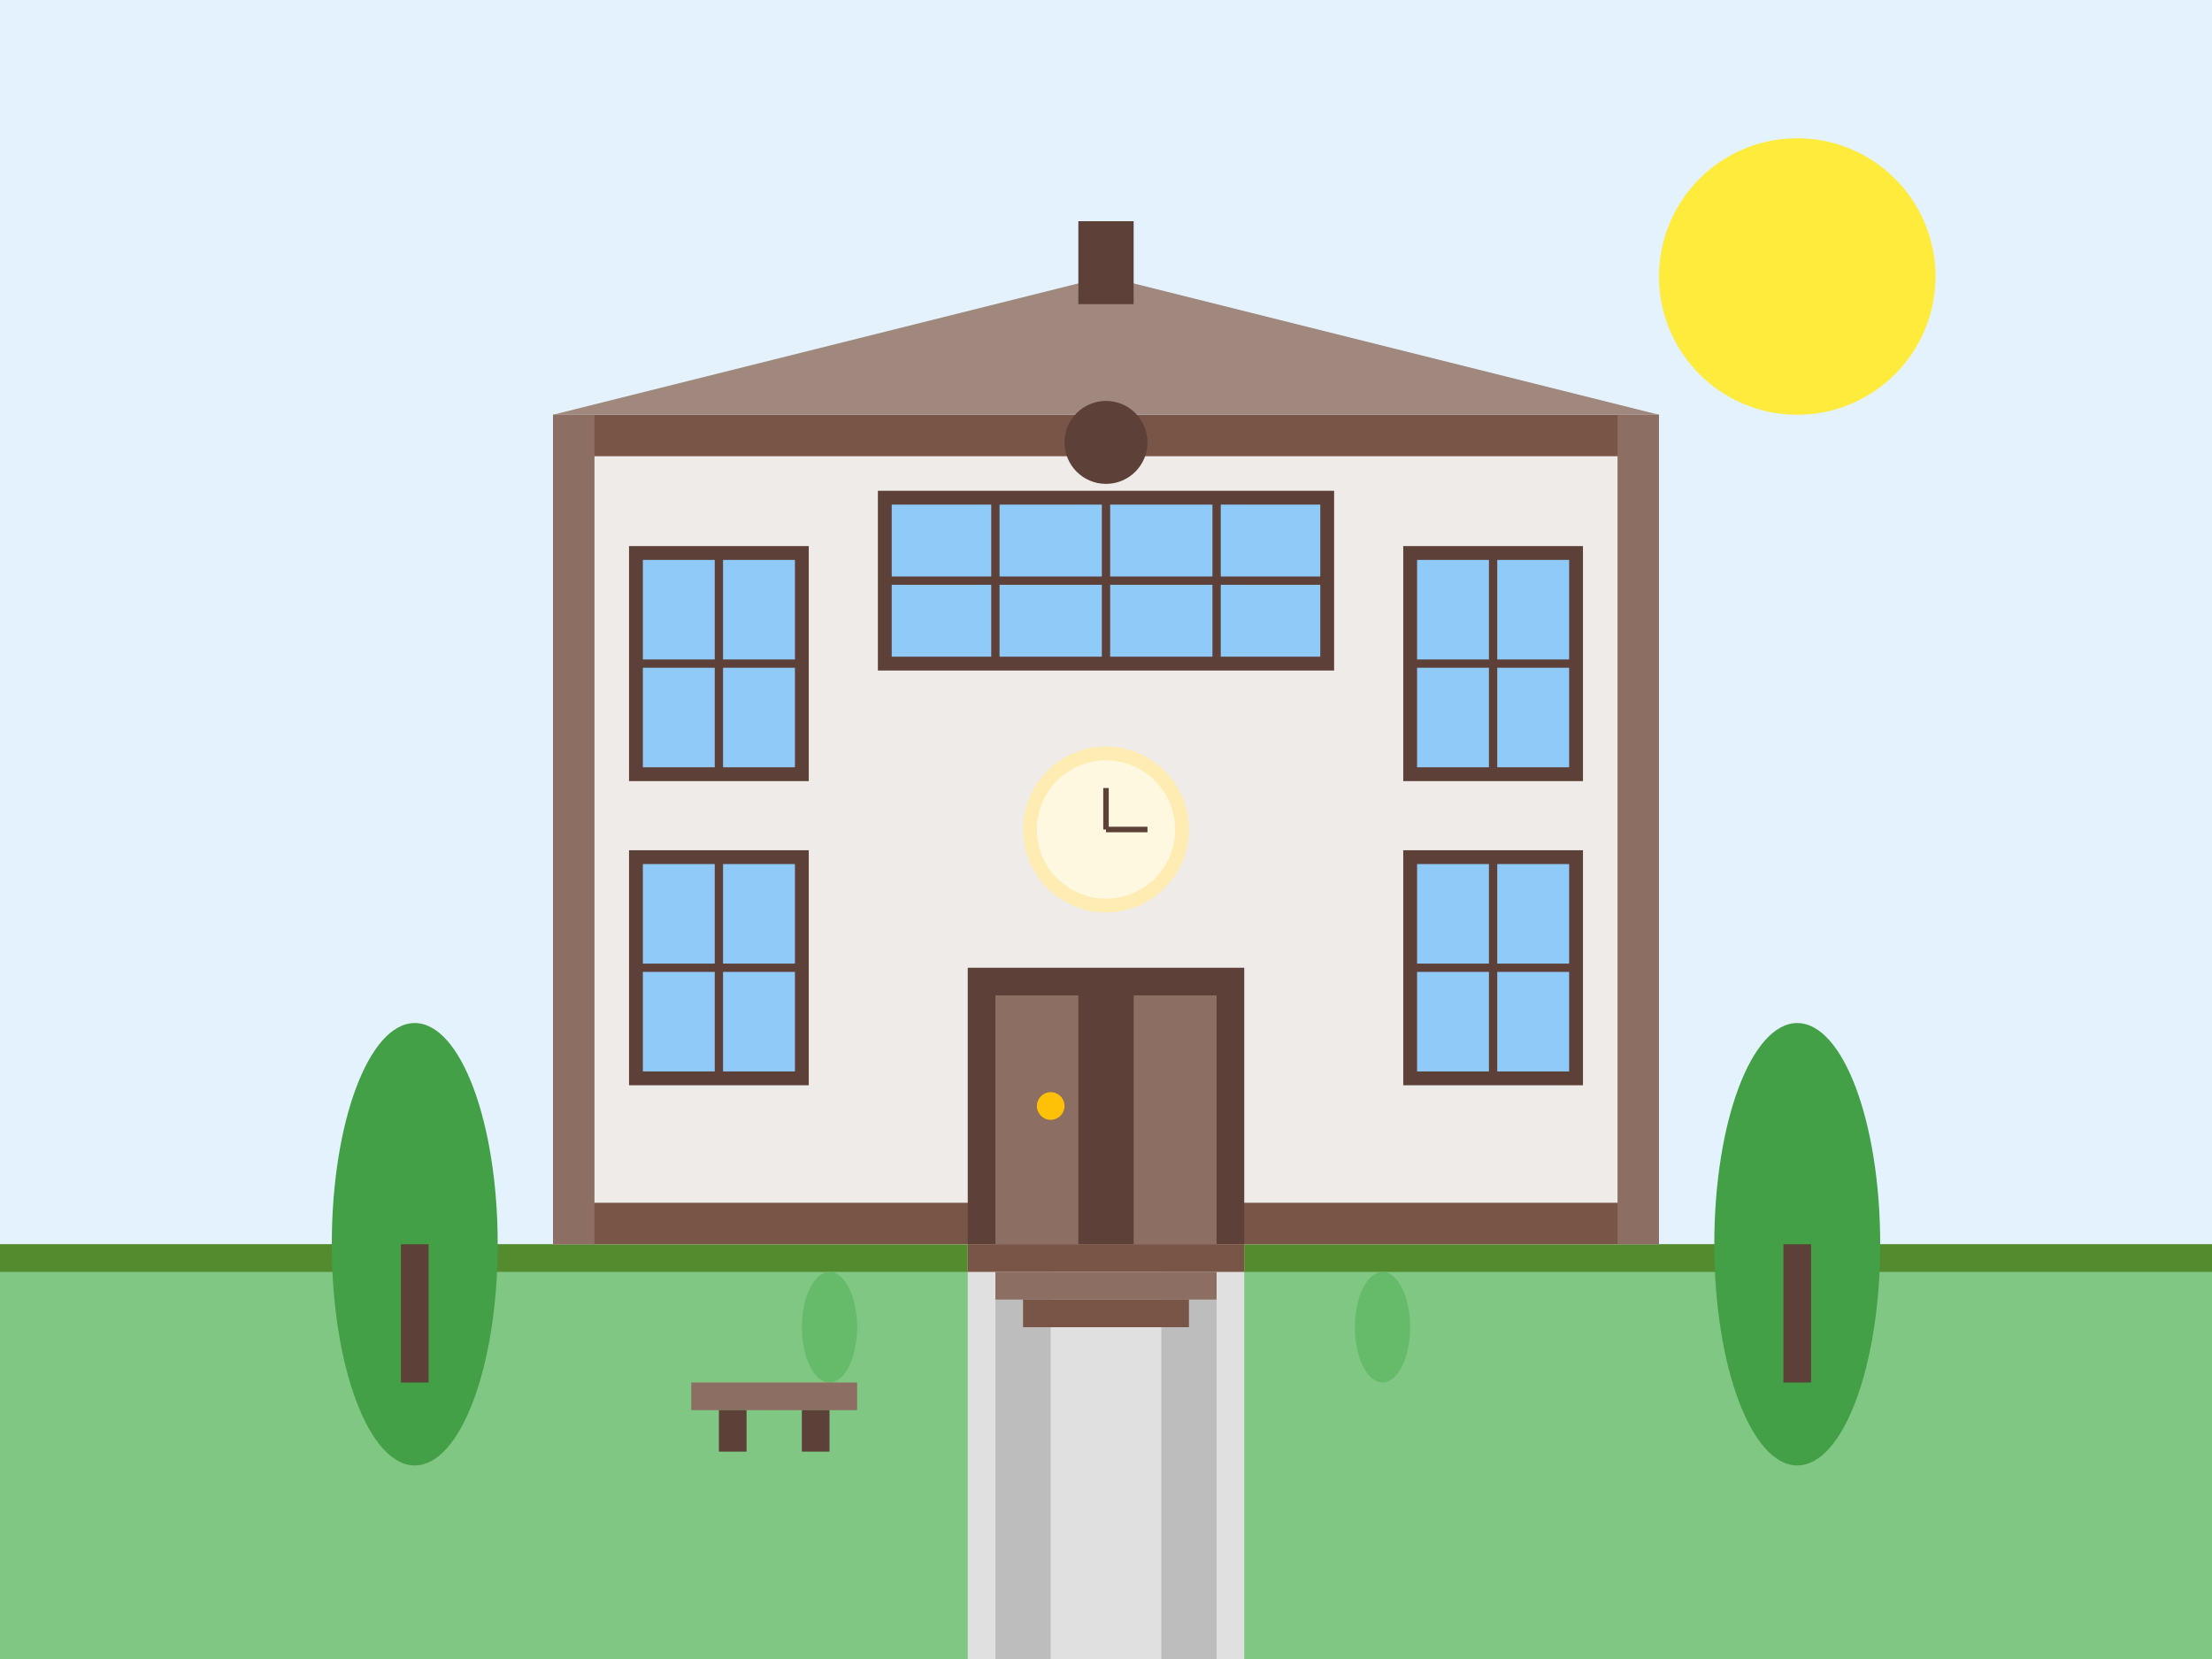 <svg width="800" height="600" viewBox="0 0 800 600" fill="none" xmlns="http://www.w3.org/2000/svg">
  <!-- Sky background -->
  <rect width="800" height="600" fill="#E3F2FD"/>
  
  <!-- Sun -->
  <circle cx="650" cy="100" r="50" fill="#FFEB3B"/>
  
  <!-- Ground/Grass -->
  <rect x="0" y="450" width="800" height="150" fill="#81C784"/>
  <rect x="0" y="450" width="800" height="10" fill="#558B2F"/>
  
  <!-- Path to building -->
  <path d="M350 600 L350 450 L450 450 L450 600" fill="#E0E0E0"/>
  <path d="M360 600 L360 460 L380 460 L380 600" fill="#BDBDBD"/>
  <path d="M420 600 L420 460 L440 460 L440 600" fill="#BDBDBD"/>
  
  <!-- Main Historic Building Structure -->
  <rect x="200" y="150" width="400" height="300" fill="#EFEBE9"/>
  
  <!-- Building details -->
  <rect x="200" y="150" width="400" height="15" fill="#795548"/>  <!-- Top border -->
  <rect x="200" y="435" width="400" height="15" fill="#795548"/>  <!-- Bottom border -->
  <rect x="200" y="150" width="15" height="300" fill="#8D6E63"/>  <!-- Left border -->
  <rect x="585" y="150" width="15" height="300" fill="#8D6E63"/>  <!-- Right border -->
  
  <!-- Main entrance -->
  <rect x="350" y="350" width="100" height="100" fill="#5D4037"/>
  <rect x="360" y="360" width="80" height="90" fill="#8D6E63"/>
  <rect x="390" y="360" width="20" height="90" fill="#5D4037"/>
  <circle cx="380" cy="400" r="5" fill="#FFC107"/>  <!-- Door knob -->
  
  <!-- Entrance steps -->
  <rect x="350" y="450" width="100" height="10" fill="#795548"/>
  <rect x="360" y="460" width="80" height="10" fill="#8D6E63"/>
  <rect x="370" y="470" width="60" height="10" fill="#795548"/>
  
  <!-- Windows - Left side -->
  <rect x="230" y="200" width="60" height="80" fill="#90CAF9"/>
  <path d="M230 200 L290 200 L290 280 L230 280 Z" stroke="#5D4037" stroke-width="5" fill="none"/>
  <path d="M260 200 L260 280" stroke="#5D4037" stroke-width="3"/>
  <path d="M230 240 L290 240" stroke="#5D4037" stroke-width="3"/>
  
  <rect x="230" y="310" width="60" height="80" fill="#90CAF9"/>
  <path d="M230 310 L290 310 L290 390 L230 390 Z" stroke="#5D4037" stroke-width="5" fill="none"/>
  <path d="M260 310 L260 390" stroke="#5D4037" stroke-width="3"/>
  <path d="M230 350 L290 350" stroke="#5D4037" stroke-width="3"/>
  
  <!-- Windows - Right side -->
  <rect x="510" y="200" width="60" height="80" fill="#90CAF9"/>
  <path d="M510 200 L570 200 L570 280 L510 280 Z" stroke="#5D4037" stroke-width="5" fill="none"/>
  <path d="M540 200 L540 280" stroke="#5D4037" stroke-width="3"/>
  <path d="M510 240 L570 240" stroke="#5D4037" stroke-width="3"/>
  
  <rect x="510" y="310" width="60" height="80" fill="#90CAF9"/>
  <path d="M510 310 L570 310 L570 390 L510 390 Z" stroke="#5D4037" stroke-width="5" fill="none"/>
  <path d="M540 310 L540 390" stroke="#5D4037" stroke-width="3"/>
  <path d="M510 350 L570 350" stroke="#5D4037" stroke-width="3"/>
  
  <!-- Top windows -->
  <rect x="320" y="180" width="160" height="60" fill="#90CAF9"/>
  <path d="M320 180 L480 180 L480 240 L320 240 Z" stroke="#5D4037" stroke-width="5" fill="none"/>
  <path d="M360 180 L360 240" stroke="#5D4037" stroke-width="3"/>
  <path d="M400 180 L400 240" stroke="#5D4037" stroke-width="3"/>
  <path d="M440 180 L440 240" stroke="#5D4037" stroke-width="3"/>
  <path d="M320 210 L480 210" stroke="#5D4037" stroke-width="3"/>
  
  <!-- Decorative elements -->
  <path d="M200 150 L400 100 L600 150" fill="#A1887F"/>  <!-- Roof -->
  <rect x="390" y="80" width="20" height="30" fill="#5D4037"/>  <!-- Chimney -->
  <circle cx="400" cy="160" r="15" fill="#5D4037"/>  <!-- Decorative circle above entrance -->
  
  <!-- Clock on the building -->
  <circle cx="400" cy="300" r="30" fill="#FFECB3"/>
  <circle cx="400" cy="300" r="25" fill="#FFF8E1"/>
  <path d="M400 300 L400 285" stroke="#5D4037" stroke-width="2"/>  <!-- Hour hand -->
  <path d="M400 300 L415 300" stroke="#5D4037" stroke-width="2"/>  <!-- Minute hand -->
  
  <!-- Trees and decoration -->
  <ellipse cx="150" cy="450" rx="30" ry="80" fill="#43A047"/>
  <rect x="145" y="450" width="10" height="50" fill="#5D4037"/>
  
  <ellipse cx="650" cy="450" rx="30" ry="80" fill="#43A047"/>
  <rect x="645" y="450" width="10" height="50" fill="#5D4037"/>
  
  <!-- Small decorative plants -->
  <ellipse cx="300" cy="480" rx="10" ry="20" fill="#66BB6A"/>
  <ellipse cx="500" cy="480" rx="10" ry="20" fill="#66BB6A"/>
  
  <!-- Bench -->
  <rect x="250" y="500" width="60" height="10" fill="#8D6E63"/>
  <rect x="260" y="510" width="10" height="15" fill="#5D4037"/>
  <rect x="290" y="510" width="10" height="15" fill="#5D4037"/>
</svg> 